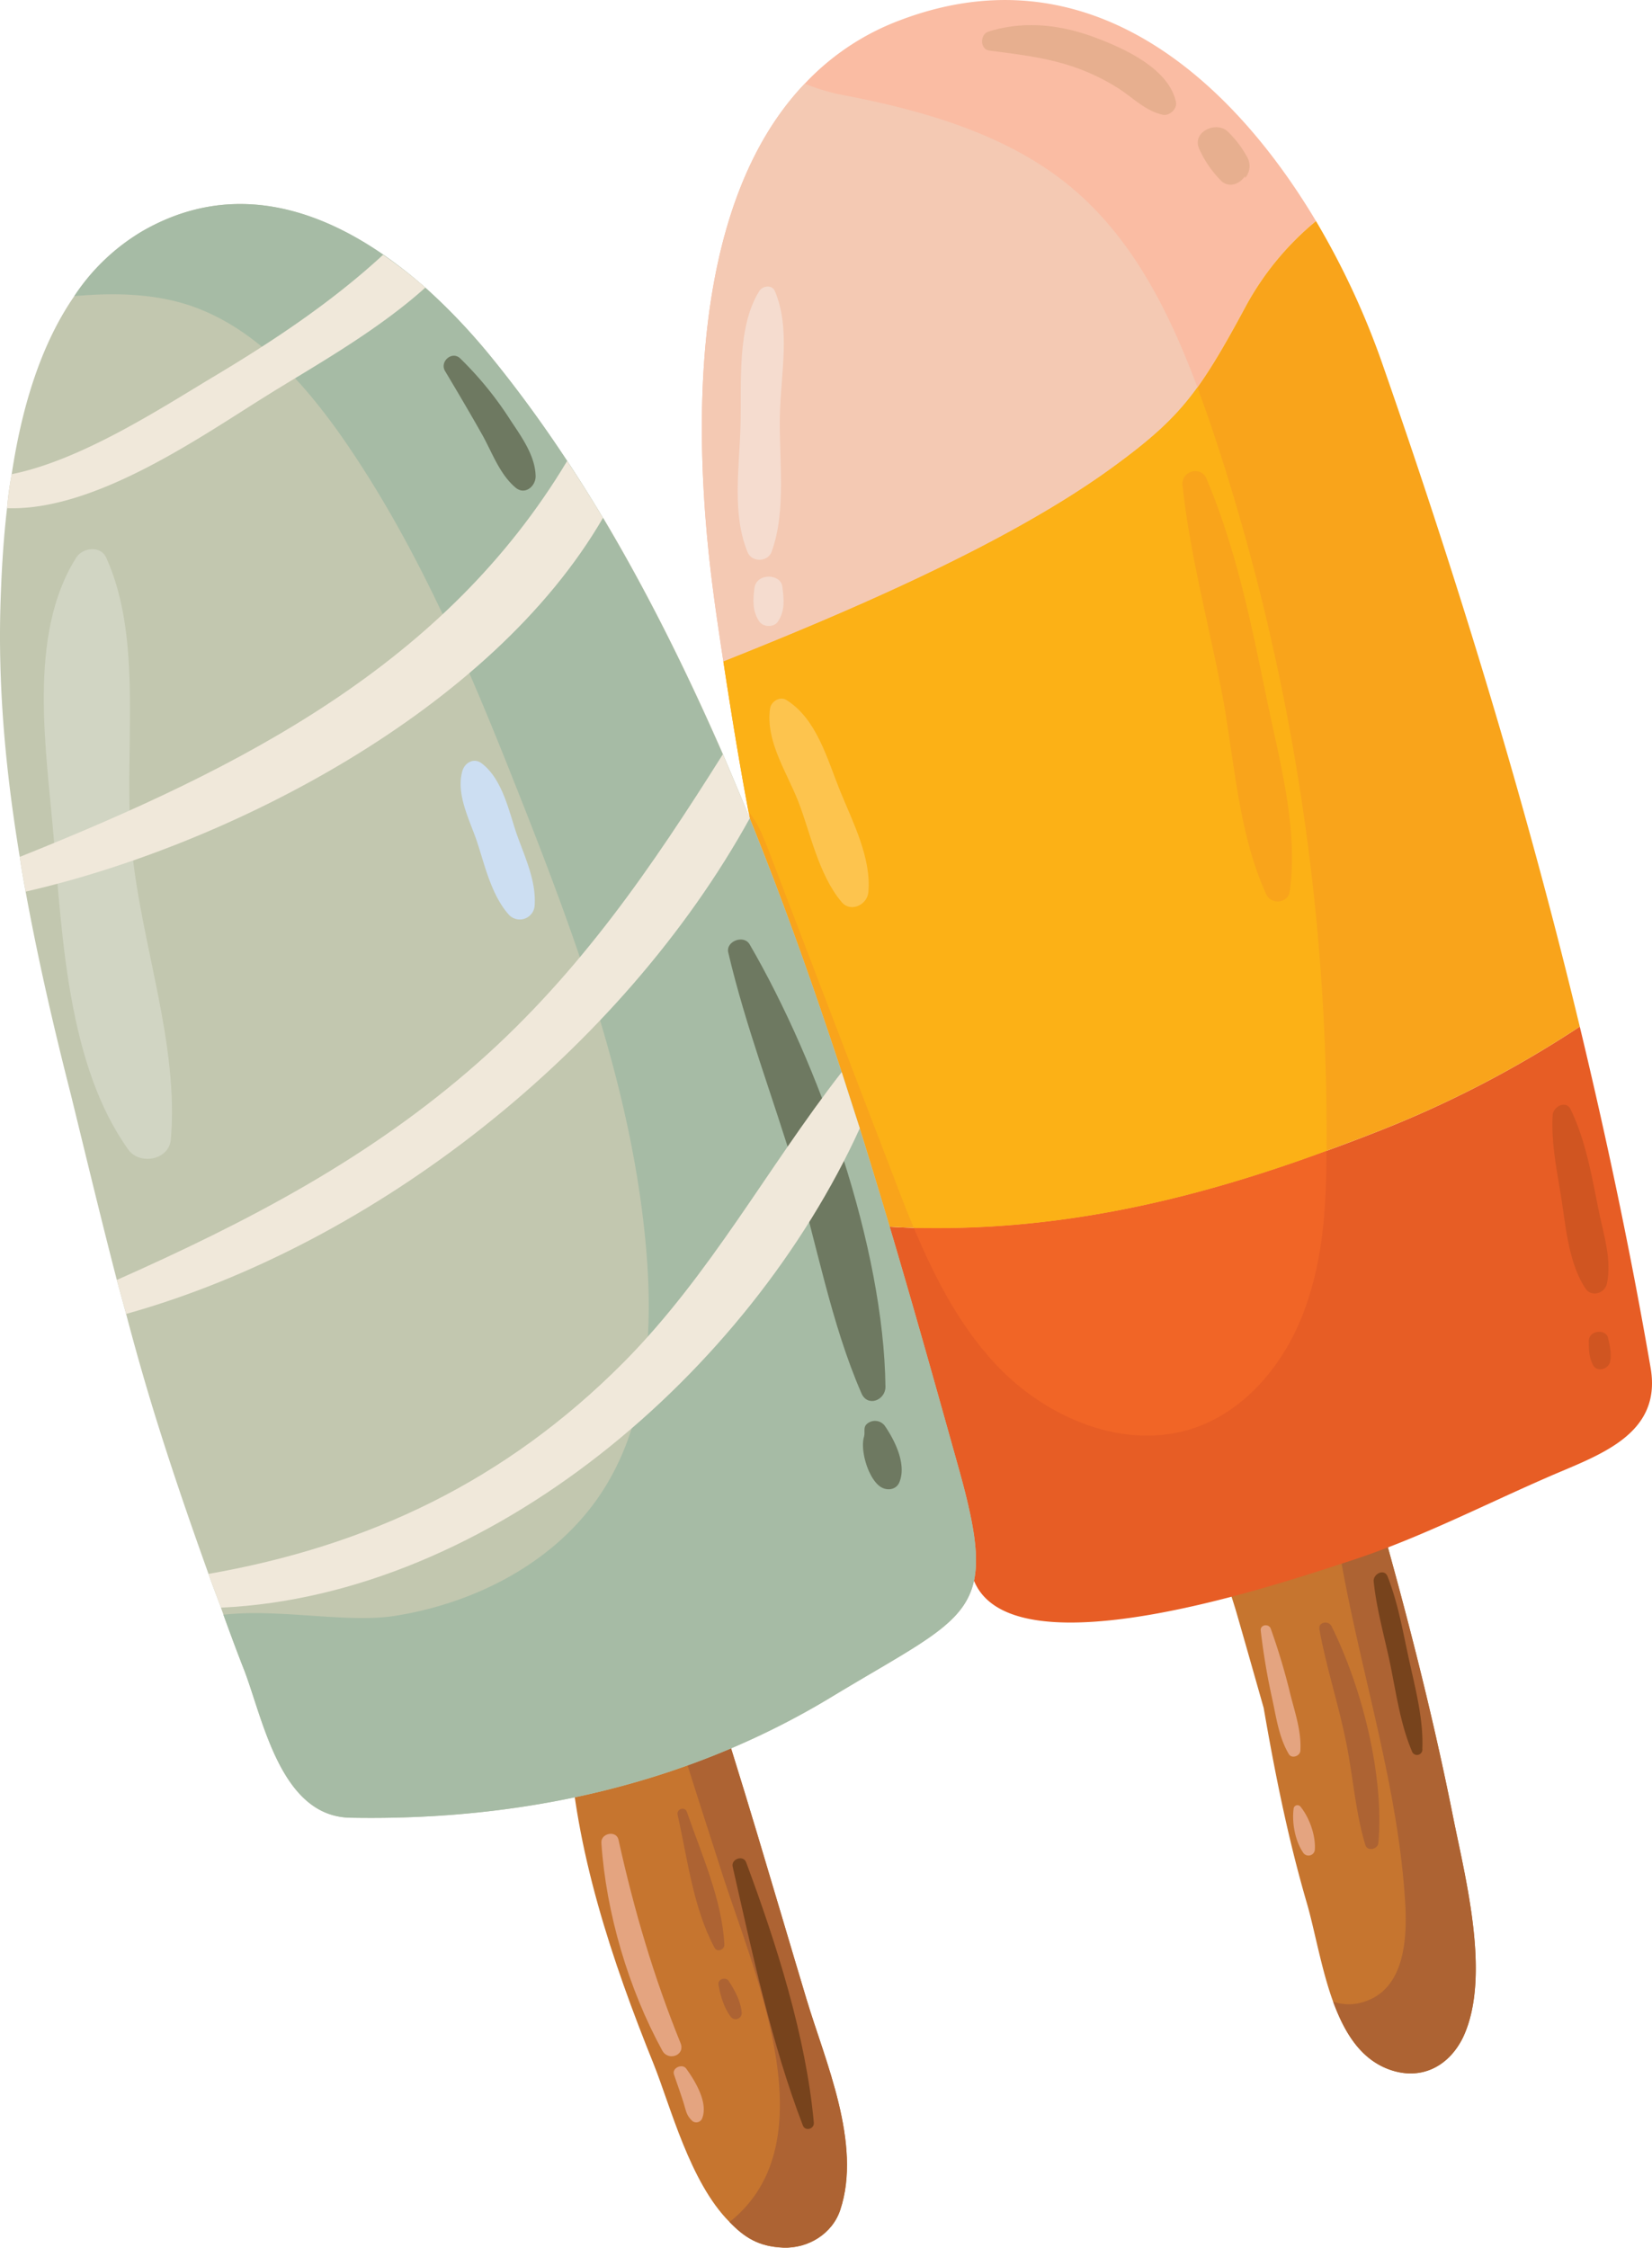 <svg xmlns="http://www.w3.org/2000/svg" width="675.7" height="919.1" viewBox="0.018 0.008 675.721 919.111" style=""><g><title>summerlic60_265189962</title><g data-name="Layer 2"><path d="M559.3 603.1c13.4 46.2 25.7 92.8 35.1 140 5 25 15.6 65.3 4.1 89.9-5.5 11.4-16.3 17.6-28.9 13.7s-19.5-15.1-24.3-28.2-7.6-29.6-10.8-40.5c-7.7-26.4-13-53-17.6-79.6-3.7-13-7.4-26.1-11.1-38.9s-11.7-31.4-6.1-46.2c3-8.2 11.3-10.9 15.4-16.9a25.1 25.1 0 0 1 28.2-10.2 24.7 24.7 0 0 1 16 16.9z" fill="#c6752f"></path><path d="M515.7 666.8a271.5 271.5 0 0 0 4.5 27c1.8 8 2.8 16.5 7 23.5 1.2 2 4.5.8 4.7-1.3.5-7.6-2-15.1-3.9-22.4a264.9 264.9 0 0 0-8.2-27.6c-.8-2.2-4.4-1.7-4.1.8z" fill="#e4a480"></path><path d="M531.9 738.7a1.6 1.6 0 0 0-2.7.6c-.9 5.9.6 13.7 4 18.5a2.6 2.6 0 0 0 4.6-1.2c.5-5.9-2.2-13.4-5.9-17.9z" fill="#e4a480"></path><path d="M559.3 603.1c13.4 46.2 25.7 92.8 35.1 140 5 25 15.6 65.3 4.1 89.9-5.5 11.4-16.3 17.6-28.9 13.7s-19.5-15.1-24.3-28.2a19.9 19.9 0 0 0 9.1.9c19-3.1 21.2-23.4 20.5-39.3-3.4-65.4-31.2-129.4-31.6-193.9a24.7 24.7 0 0 1 16 16.9z" fill="#ad6333"></path><path d="M544.6 664.9c-1.3-2.4-5.5-1.6-4.9 1.4 2.8 15.6 7.9 30.8 11 46.5 2.8 13.8 3.7 28.2 7.8 41.7.9 2.7 5 1.7 5.3-.8 2.5-27.7-6.8-64-19.2-88.8z" fill="#ad6333"></path><path d="M561.9 646.7c1.1 10.7 4 21.1 6.3 31.6 2.7 12.5 4.3 25.9 9.3 37.7a2.2 2.2 0 0 0 4.3-.9c.5-12.5-3.1-25.5-5.7-37.6s-4.4-22.3-8.5-32.8c-1.3-3.5-6-1.1-5.7 2z" fill="#77431c"></path><path d="M368.1 8.3a102.6 102.6 0 0 0-38.9 25.9c-48.1 50.4-45.4 145.1-37.8 204.9 1.3 10.3 2.9 20.9 4.5 31.4 51.2-20.4 115.4-47.8 158-78.5 17.7-12.8 27.1-21.4 35.9-33.6 6.1-8.5 12-18.7 20-33.6a117.8 117.8 0 0 1 28.5-34.4c-35.4-59.3-94-111.1-170.2-82.1z" fill="#fabca3"></path><path d="M568.5 460.7c-8.7 3.5-17.4 6.8-25.9 9.9-57.5 21.2-111.6 32.9-168.8 31.5-8.9-.3-17.8-.9-26.9-1.7 15.1 50.6 32.3 100 51.6 146.2 16.3 38.7 128.2-.1 153.4-8.2 27.8-9 53.8-22.4 80.6-34.1 20.4-9 47.4-17 42.7-44.8-8.1-47-17.9-93.5-29-139.7a445 445 0 0 1-77.7 40.9z" fill="#e75d25"></path><path d="M538.3 90.4a117.8 117.8 0 0 0-28.5 34.4c-8 14.9-13.9 25.1-20 33.6-8.8 12.2-18.2 20.8-35.9 33.6-42.6 30.7-106.8 58.1-158 78.5 3.1 20.3 6.4 40.8 10.3 61.5a1725.4 1725.4 0 0 0 40.7 168.4c9.1.8 18 1.4 26.9 1.7 57.2 1.4 111.3-10.3 168.8-31.5 8.5-3.1 17.2-6.4 25.9-9.9a445 445 0 0 0 77.7-40.9C624 327.7 596.3 237 564.9 147.2a323.7 323.7 0 0 0-26.6-56.8z" fill="#f9a41b"></path><path d="M528.3 382.1c-3.4-4.8-9.7-.7-10.5 3.7s.3 10.5.6 15.5.4 9.1 3.8 12.8c1.6 1.7 4.6 3 6.7 1.1 8.3-7.7 5.4-24.6-.6-33.1z" fill="#f9a41b"></path><path d="M407.2 557.8c20.6 22.1 53.1 35.9 81.7 26 21.4-7.5 37-27 44.8-48.4s8.8-42.8 8.9-64.8c-57.5 21.2-111.6 32.9-168.8 31.5 8.5 20.2 18.5 39.7 33.4 55.7z" fill="#f16526"></path><path d="M453.9 192c17.7-12.8 27.1-21.4 35.9-33.6-11.5-30.8-26.4-60.7-51.5-81.7s-58.5-31-91.2-37.4a82.7 82.7 0 0 1-17.9-5.1c-48.1 50.4-45.4 145.1-37.8 204.9 1.3 10.3 2.9 20.9 4.5 31.4 51.2-20.4 115.4-47.8 158-78.5z" fill="#f4c9b3"></path><path d="M315.5 350.6c16.3 42.7 32.6 85.2 49 127.9 3 7.8 6 15.8 9.3 23.6 57.2 1.4 111.3-10.3 168.8-31.5v-2.5a906.4 906.4 0 0 0-47.2-294c-1.8-5.3-3.7-10.5-5.6-15.7-8.8 12.2-18.2 20.8-35.9 33.6-42.6 30.7-106.8 58.1-158 78.5 3.1 20.3 6.4 40.8 10.3 61.5 4.4 5 6.9 12.5 9.3 18.6z" fill="#fcb116"></path><path d="M321.6 286.2c-2.6-1.6-6.2.7-6.6 3.5-1.9 13.4 6.8 25.9 11.6 38.2s8.2 29.8 17.7 41c3.7 4.4 10.4 1.1 10.9-4 1.3-14.1-6.4-28.8-11.6-41.6s-9.5-29.4-22-37.1z" fill="#fdc44e"></path><path d="M483.7 198.4c3 28.1 10.4 55.5 15.8 83.2s6.6 58.1 18.4 84c2 4.5 9 3.9 9.7-1.2 3.5-26.3-4.3-53.5-9.6-79.3-6.2-30.2-12.4-60.9-24.5-89.4-2.3-5.4-10.4-3.1-9.8 2.7z" fill="#f9a41b"></path><path d="M635.1 456c-.6 10.3 1.3 20.5 3 30.6 2.3 13.1 3 29.2 10.5 40.4 2.5 3.6 7.9 1.8 8.7-2.1 2-9.8-1.2-19.5-3.2-29.1-2.9-14.3-5.3-29-11.6-42.1-1.9-4-7.2-1.2-7.4 2.3z" fill="#d05521"></path><path d="M649.9 548.3c0 3.7 0 6.3 1.6 9.7s6.5 1.9 7.1-1.2 0-6.4-.9-9.9-7.8-3-7.8 1.4z" fill="#d05521"></path><path d="M449.4 15.9c-14.5-5.7-29.9-7.7-45-3-3.6 1.1-3.7 7.3.4 7.8 12.4 1.6 24.7 3 36.5 7.4a85.8 85.8 0 0 1 16.6 8.3c5.9 3.9 10.7 8.9 17.6 10.5 2.8.7 6.2-2.4 5.5-5.3-2.9-13.2-20.1-21.3-31.6-25.7z" fill="#e7af8f"></path><path d="M509.9 63.8a42.6 42.6 0 0 0-7.8-10.1c-4.8-4.3-14.6.3-11.6 7.1a43.6 43.6 0 0 0 8.4 12.5c3.3 3.9 8 2.2 10.4-1.3v.8a7.5 7.5 0 0 0 .6-9z" fill="#e7af8f"></path><path d="M310.6 119c-9.3 14.8-7.2 38.2-7.7 55.4s-3.5 35.8 2.9 51.4c1.7 4.2 8.2 4.1 9.8-.1 6.2-16.8 3-38.2 3.4-55.7s4.5-35.7-2.1-51.1c-1.2-2.6-5-2-6.3.1z" fill="#f5dccf"></path><path d="M308.6 240.5c-.6 4.9-.9 9.2 1.9 13.5 1.6 2.5 6 2.7 7.7.2 3-4.5 2.5-9.1 1.8-14.4s-10.6-5.6-11.4.7z" fill="#f5dccf"></path><g><path d="M288.6 682.4c14.8 44.7 27.7 89.9 41.3 135.1 7.6 25.3 22.8 59.2 13.8 86.2-3.2 9.7-13.1 15.8-23.3 15.4s-16-4.3-22-10.5c-16.2-16.2-24.1-47.3-31-64.5-17.1-42.4-32.3-87.7-34.7-133.4-.4-7.9 5.4-13.8 12.3-16.2-.3-1.1-.7-2.1-1.1-3.2-4.8-16.8 8.3-26.4 21.8-25.9 9.5.4 19.2 5.7 22.9 17z" fill="#c6752f"></path><path d="M246 753.6c1.9 28.6 11.1 59.7 24.9 84.9 2.4 4.5 9.5 2 7.5-3-11.1-27.4-19-54.3-25.4-83.2-.9-4-7.3-2.7-7 1.3z" fill="#e4a480"></path><path d="M280.7 845.9c-1.6-2.2-5.9-.3-5 2.4s2.6 7.4 3.8 11.2 1.2 5.5 3.8 7.9a2.6 2.6 0 0 0 3.9-1.1c2.6-6.4-2.8-15.3-6.5-20.4z" fill="#e4a480"></path><path d="M288.6 682.4c14.8 44.7 27.7 89.9 41.3 135.1 7.6 25.3 22.8 59.2 13.8 86.2-3.2 9.7-13.1 15.8-23.3 15.4s-16-4.3-22-10.5c.7-.6 1.5-1.1 2.2-1.8 38.6-33.9 6.5-103-6.1-143.5-9.9-31-20.3-61.8-27.9-93.5-.4-1.5-.6-3-.9-4.4 9.5.4 19.2 5.7 22.9 17z" fill="#ad6333"></path><path d="M277.2 742.2c4 17.7 6.4 38.2 15.1 54.3 1.1 2 4.1.7 4-1.3-.9-18.3-9.4-37.1-15.3-54.2-.8-2.5-4.4-1.3-3.8 1.2z" fill="#ad6333"></path><path d="M298.1 810.1c-1.2-1.9-4.6-.8-4.2 1.5.8 4.5 2.3 9.6 5.1 13.2a2.5 2.5 0 0 0 4.4-1.8c-.4-4.6-2.8-9.1-5.3-12.9z" fill="#ad6333"></path><path d="M299.7 763.3c7.9 34.8 15.9 72.5 28.7 105.8.9 2.5 4.7 1.6 4.5-1.1-3.2-35.3-15.4-73.5-27.7-106.5-1.2-3.1-6.2-1.3-5.5 1.8z" fill="#77431c"></path><path d="M306.7 334.6c13.8 34.1 26.2 69.1 37.6 103.8 2.5 7.7 4.9 15.4 7.4 23 15.1 48.3 28.3 95.7 40.5 139.2 16.8 60.1 5 58.8-51.7 93.1-59.8 36.3-127.7 50.9-197.2 49.6-28.3-.5-35.5-39.5-43.3-60.1-3-7.6-5.8-15.2-8.6-22.9-.3-1-.7-1.9-1-2.9-1.7-4.6-3.5-9.2-5.1-13.8-7.1-19.8-13.9-39.5-20.2-59.5-4.9-15.5-9.4-31.2-13.5-46.8l-3.8-13.9c-6.5-25.1-12.6-50.5-18.8-75.8-7-27.4-13.4-55.1-18.5-83-.9-4.7-1.7-9.4-2.4-14.2C2.3 315.4-1 280 .3 244.5c.4-11.4 1.1-23.9 2.6-36.7a132.5 132.5 0 0 1 1.9-13.9c3.9-25.9 11.4-52.3 25.6-72.8a85.5 85.5 0 0 1 27.9-26.6c34.9-20.1 69.4-10.4 98.4 9.7a185.9 185.9 0 0 1 17.3 13.4 261.2 261.2 0 0 1 25.8 27 539.2 539.2 0 0 1 32.2 43.9c5 7.6 9.9 15.3 14.6 23.2h.1c18 30.2 34.2 62.8 49 96.6 3.7 8.7 7.4 17.5 11 26.3z" fill="#c2c7af"></path><path d="M392.2 600.6c16.8 60.1 5 58.8-51.7 93.1-59.8 36.3-127.7 50.9-197.2 49.6-28.3-.5-35.5-39.5-43.3-60.1-3-7.6-5.8-15.2-8.6-22.9 22.8-2.6 50.2 3.5 69.9.5 33.2-5.2 65.7-21.9 84.4-49.9s21.5-64.2 18.8-98c-5.2-64.9-28-126.9-51.9-187.4-20.2-51.2-41.6-102.4-73.2-147.5-16.2-22.9-36.3-45-63-53.5-14.8-4.6-30.5-4.8-46-3.4a85.5 85.5 0 0 1 27.9-26.6c54.5-31.3 108.1 9.6 141.5 50.1 98.5 119.6 151.6 310.1 192.4 456z" fill="#a6bba5"></path><path d="M306.7 334.6c-52.4 94.9-153.3 174.2-255.1 202.7l-3.8-13.9c53.3-23.7 103.3-49.6 147.9-89 41.7-36.9 71.2-80.2 100-126 3.7 8.6 7.4 17.4 11 26.2z" fill="#f0e8da"></path><path d="M174 117.6c-20 18-46.3 32.6-63.8 43.5-27 16.7-70.9 48-107.3 46.7a132.5 132.5 0 0 1 1.9-13.9c28.5-5.7 61.1-27 82.3-39.7 23.8-14.2 48.5-30.5 69.6-50a185.9 185.9 0 0 1 17.3 13.4z" fill="#f0e8da"></path><path d="M31.2 228C11.1 259.8 19 306.7 22 342.7c3.5 40.9 5.9 93.1 30.5 127.4 4.7 6.5 16.7 4.3 17.4-4.2 3.3-38.9-12-79.3-15.9-118.3s5.2-84.6-10.5-119.5c-2.3-5.2-9.7-4.2-12.3-.1z" fill="#d1d5c3"></path><path d="M246.6 211.7h.1c-45.8 79-153.5 134-236.2 152.9-.9-4.7-1.7-9.4-2.4-14.2 91.4-36.6 174.1-78.9 223.9-161.9 5 7.6 9.9 15.3 14.6 23.2z" fill="#f0e8da"></path><path d="M306.6 386.1c-2.4-4-9.8-1.2-8.7 3.4 7.1 30.3 18.4 59.5 27.3 89.2s14.6 62.2 27.2 91.1c2.5 5.7 9.8 2.8 9.8-2.7-.7-57.2-27-131.8-55.6-181z" fill="#6e7961"></path><path d="M361.9 583a5 5 0 0 0-6.3-1.4c-3 1.6-1.5 3.6-2.2 6-1.6 5.6 1.8 17.1 6.8 20.4 2.6 1.7 6.4 1.3 7.7-1.9 3-7.3-1.8-17-6-23.1z" fill="#6e7961"></path><path d="M208.8 171.8a142.1 142.1 0 0 0-20.5-25.2c-3.4-3.3-8.6 1.3-6.2 5.2 5.2 8.7 10.4 17.5 15.4 26.4 4 7.3 7 15.8 13.4 21.2 3.8 3.2 8.2-.5 8.2-4.6-.1-8.4-5.8-16.2-10.3-23z" fill="#6e7961"></path><path d="M197.1 312.2c-3.2-2.5-7-.4-8 3.2-2.6 9.5 3 19.8 6 28.7s5.8 21.9 13.1 30a6.1 6.1 0 0 0 10.5-3.7c.7-9.8-3.7-19.3-7-28.4s-5.8-23.1-14.6-29.8z" fill="#ccdef2"></path><path d="M344.3 438.4c2.5 7.7 4.9 15.4 7.4 23-45.4 99.6-151.2 190.9-261.3 196-1.7-4.6-3.5-9.2-5.1-13.8 65.7-11.5 121.6-38.1 169.7-86.4 35.6-35.9 58.8-79.6 89.3-118.8z" fill="#f0e8da"></path></g></g></g></svg>